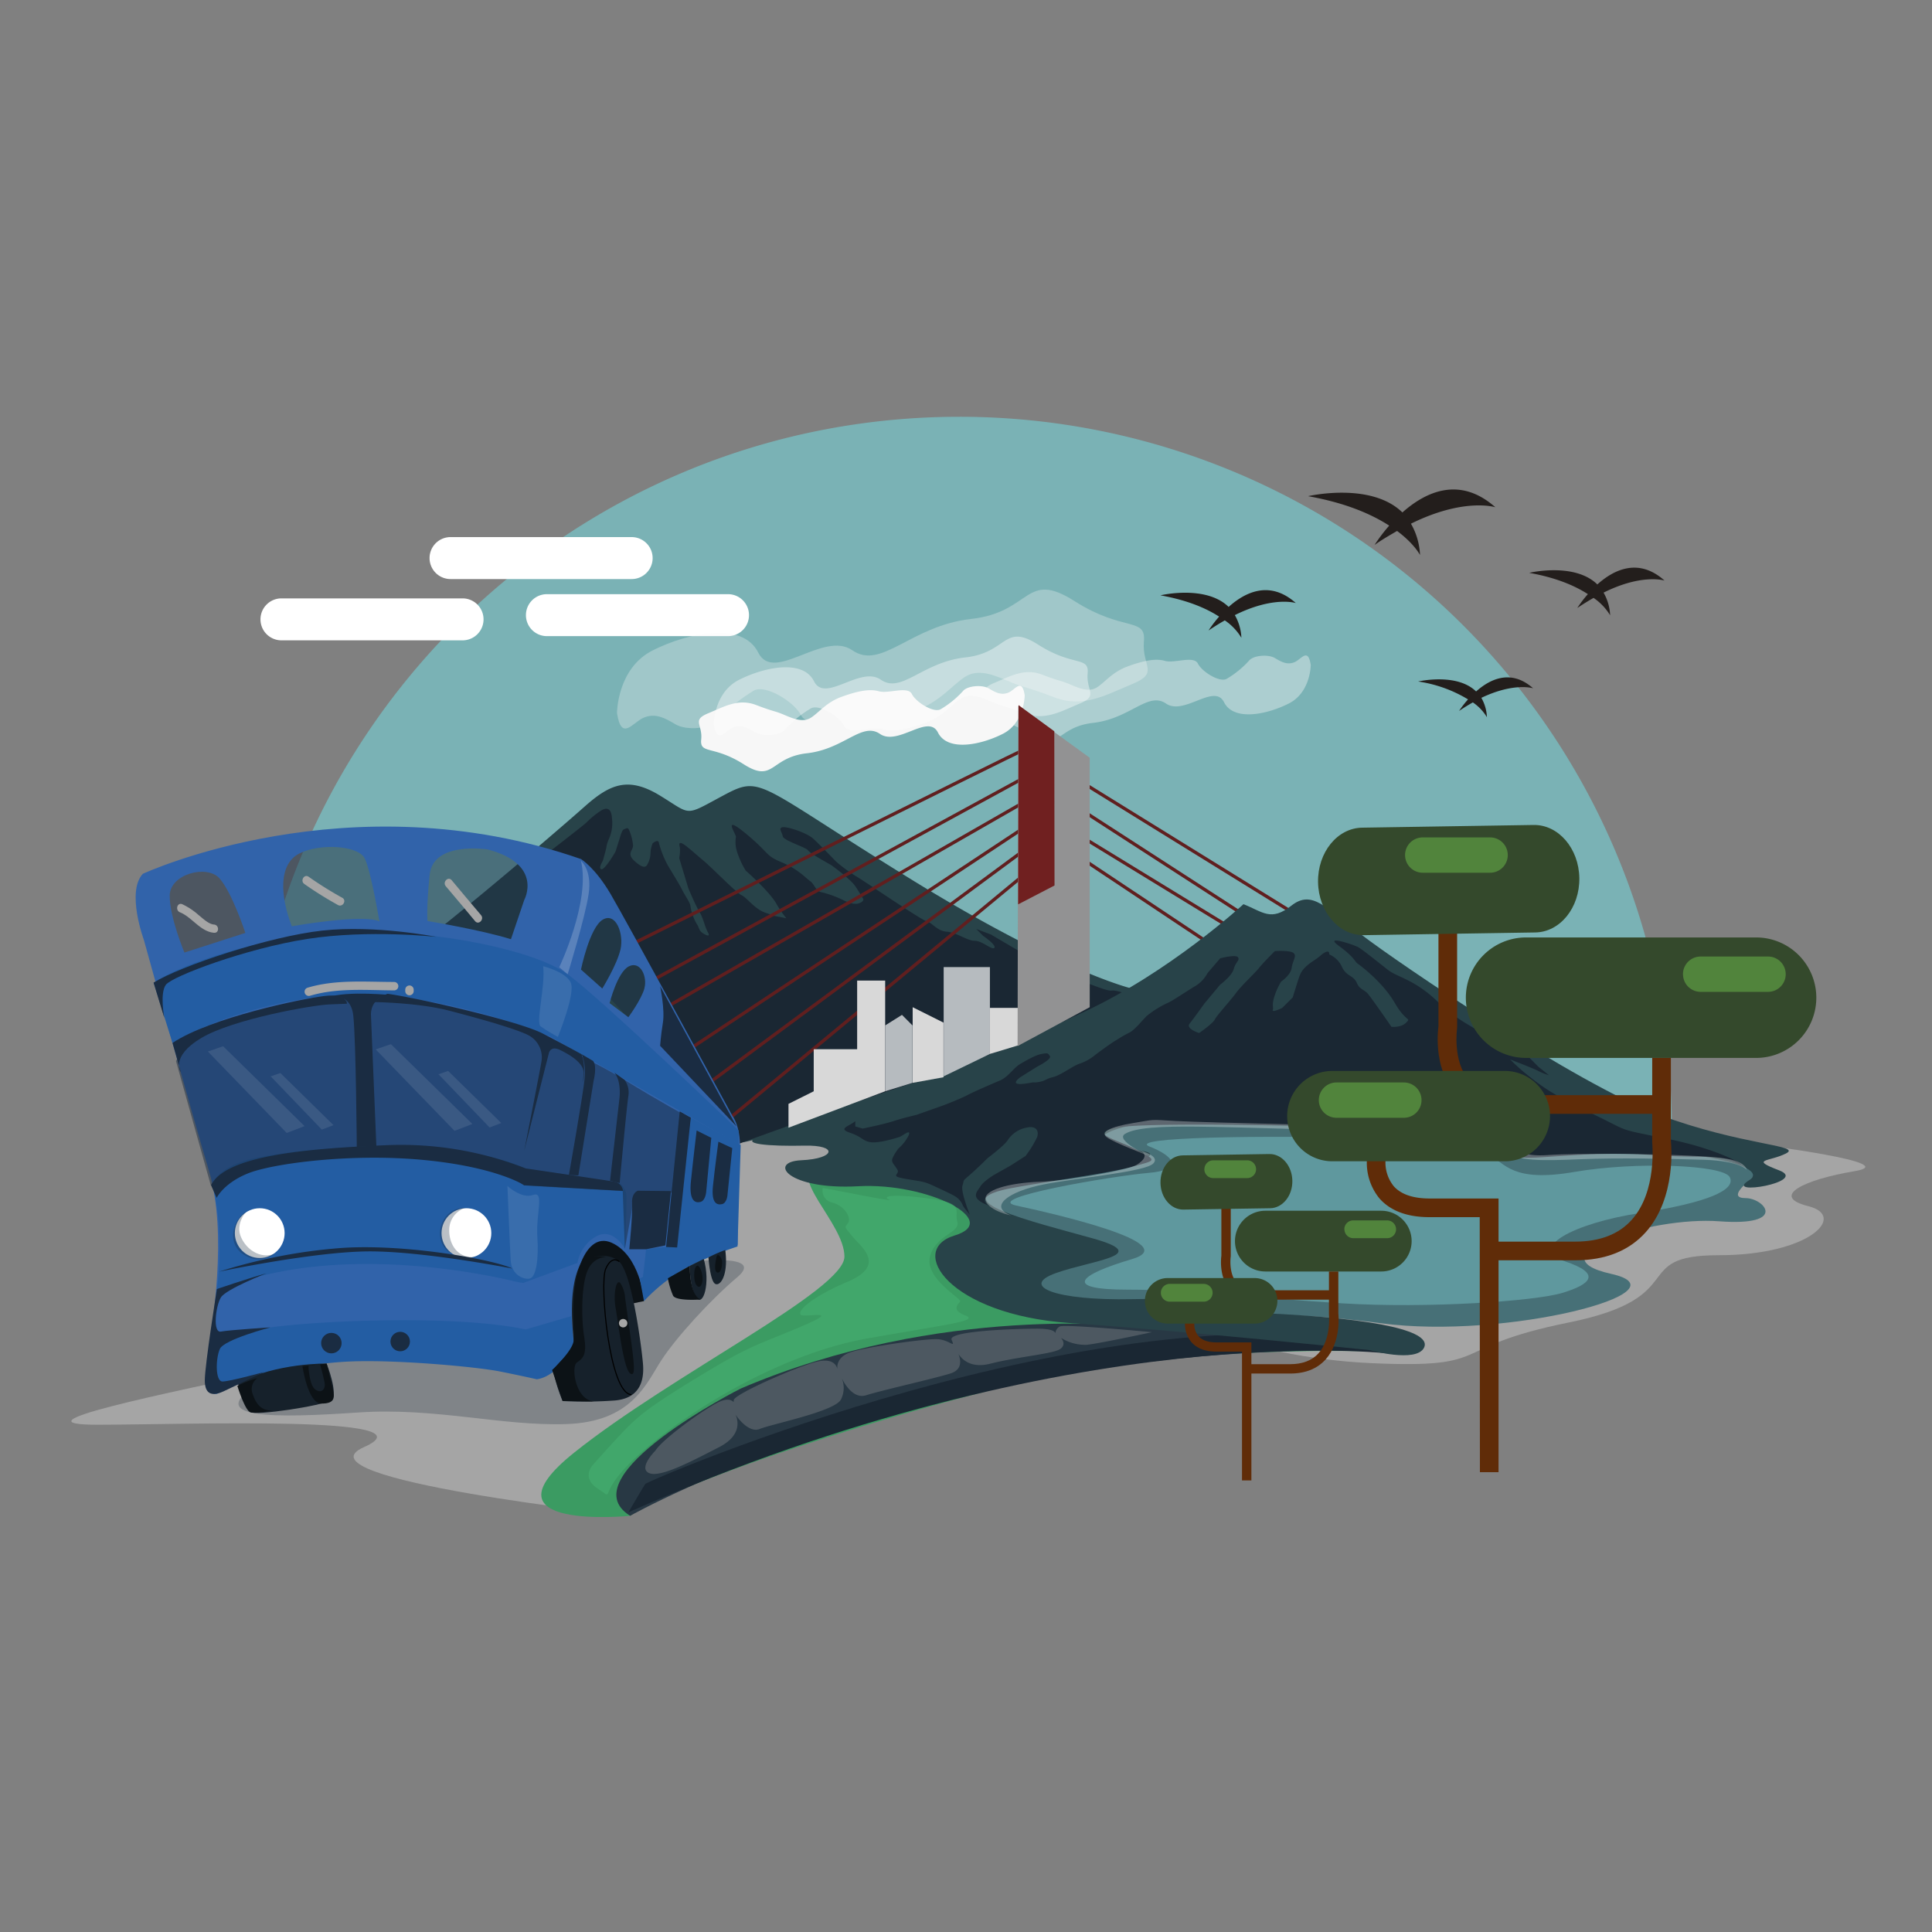 <svg id="Layer_1" data-name="Layer 1" xmlns="http://www.w3.org/2000/svg" viewBox="0 0 500 500"><rect x="0" y="0" width="500" height="500" fill="#808080" stroke="none"/><defs><style>.cls-1{fill:#75e4ea;}.cls-1,.cls-16,.cls-31{opacity:0.5;}.cls-2,.cls-22,.cls-23,.cls-30,.cls-7{fill:#fff;}.cls-3,.cls-32{fill:#a5a5a5;}.cls-4,.cls-5,.cls-6{fill:#f7f7f7;}.cls-4,.cls-7{opacity:0.4;}.cls-17,.cls-26,.cls-30,.cls-32,.cls-5{opacity:0.3;}.cls-25,.cls-8{fill:none;stroke-miterlimit:10;}.cls-8{stroke:#601f1f;stroke-width:0.85px;}.cls-9{fill:#3b9b62;}.cls-10,.cls-17{fill:#283844;}.cls-11{fill:#1a2733;}.cls-12{fill:#477077;}.cls-13{fill:#284349;}.cls-14{fill:#b6bbbf;}.cls-15{fill:#d8d8d8;}.cls-16,.cls-21,.cls-26{fill:#1a2c42;}.cls-18{fill:#0c1216;}.cls-19{fill:#3163aa;}.cls-20{fill:#235da3;}.cls-22{opacity:0.2;}.cls-23{opacity:0.1;}.cls-24{fill:#16212b;}.cls-25{stroke:#000;stroke-width:0.28px;}.cls-27{fill:#5f989e;}.cls-28{fill:#929293;}.cls-29{fill:#702020;}.cls-31{fill:#48b574;}.cls-33{fill:#231e1c;}.cls-34{fill:#34492c;}.cls-35{fill:#602c08;}.cls-36{fill:#51843c;}</style></defs><title>Artboard 5</title><path class="cls-1" d="M63.95,292.22c0-101.82,82.54-184.36,184.36-184.36A184.36,184.36,0,0,1,432.68,292.22"/><path class="cls-2" d="M125.14,160.29a5.43,5.43,0,0,1-5.43,5.43H72.84a5.43,5.43,0,0,1-5.43-5.43h0a5.43,5.43,0,0,1,5.43-5.43h46.87a5.43,5.43,0,0,1,5.43,5.43Z"/><path class="cls-2" d="M168.9,144.43a5.43,5.43,0,0,1-5.43,5.43H116.6a5.43,5.43,0,0,1-5.43-5.43h0A5.43,5.43,0,0,1,116.6,139h46.87a5.43,5.43,0,0,1,5.43,5.43Z"/><path class="cls-2" d="M193.84,159.2a5.43,5.43,0,0,1-5.43,5.43H141.54a5.43,5.43,0,0,1-5.43-5.43h0a5.43,5.43,0,0,1,5.43-5.43h46.87a5.43,5.43,0,0,1,5.43,5.43Z"/><path class="cls-3" d="M455,296.2s38.08,4.71,25,6.89-22.12,6.53-12,9.07.36,12.69-23.21,12.69-6.53,10.88-38.8,17.41-18.49,12-51.13,10.52-64.19-14.14-46.05-21.4S455,296.2,455,296.2Z"/><path class="cls-4" d="M339.22,172.08s0,7.13-5.7,10-14.25,4.63-16.75-.36-10.33,3.56-15,.36-9.26,3.92-18.88,5-8.55,7.84-16.39,2.85-11.4-2.49-11-6.41-2.5-5,1.78-6.77,7.84-3.92,12.47-2.14,4.63,1.43,7.13,2.49,5,2.14,7.13.71,3.92-3.92,7.84-5.35,7.13-2.14,9.62-1.43,7.48-1.43,8.55.71,5.7,5,7.48,3.92a24.9,24.9,0,0,0,5.7-4.63c1.07-1.43,5-1.78,6.77-.71s3.21,1.78,5,1.07S338.51,167.45,339.22,172.08Z"/><path class="cls-5" d="M159.68,184.54s0-11.6,9.28-16.24,23.21-7.54,27.27.58,16.82-5.8,24.37-.58,15.08-6.38,30.75-8.12,13.92-12.76,26.69-4.64,18.57,4.06,18,10.44,4.06,8.12-2.9,11-12.76,6.38-20.3,3.48-7.54-2.32-11.6-4.06-8.12-3.48-11.6-1.16-6.38,6.38-12.76,8.7-11.6,3.48-15.66,2.32-12.18,2.32-13.92-1.16S198,177,195.07,178.74s-7.54,5.22-9.28,7.54-8.12,2.9-11,1.16-5.22-2.9-8.12-1.74S160.84,192.08,159.68,184.54Z"/><path class="cls-6" d="M265.19,179.94s0,7.13-5.7,10-14.25,4.63-16.75-.36-10.33,3.56-15,.36-9.26,3.92-18.88,5-8.55,7.84-16.39,2.85-11.4-2.5-11-6.41-2.5-5,1.78-6.77,7.84-3.92,12.47-2.14,4.63,1.43,7.13,2.49,5,2.14,7.13.71,3.92-3.92,7.84-5.34,7.13-2.14,9.62-1.43,7.48-1.43,8.55.71,5.7,5,7.48,3.92a24.85,24.85,0,0,0,5.7-4.63c1.07-1.43,5-1.78,6.77-.71s3.21,1.78,5,1.07S264.48,175.3,265.19,179.94Z"/><path class="cls-7" d="M184.73,187.44s0-8.23,6.59-11.53,16.47-5.35,19.35.41,11.94-4.12,17.29-.41,10.7-4.53,21.82-5.76,9.88-9.06,18.94-3.29,13.17,2.88,12.76,7.41,2.88,5.76-2.06,7.82-9.06,4.53-14.41,2.47-5.35-1.65-8.23-2.88-5.76-2.47-8.23-.82-4.53,4.53-9.06,6.18-8.23,2.47-11.12,1.65-8.64,1.65-9.88-.82-6.59-5.76-8.64-4.53a28.77,28.77,0,0,0-6.59,5.35c-1.24,1.65-5.76,2.06-7.82.82s-3.71-2.06-5.76-1.23S185.55,192.8,184.73,187.44Z"/><path class="cls-3" d="M186.29,292.66s5.44,17-15.23,24.21-76.15,19.58-57.3,20.31-1.81,8.7-37.71,16.32S2.8,368.72,25.28,368.72s87.76-2.54,68.9,5.8,68.9,17.77,68.9,17.77-14.14-4,9.43-21,73.61-30.1,54.76-45.33-6.89-18.13.73-18.49-8-11.24-17.77-12S186.29,292.66,186.29,292.66Z"/><line class="cls-8" x1="348.93" y1="245.07" x2="280.32" y2="202.64"/><line class="cls-8" x1="338.65" y1="247.6" x2="280.32" y2="209.89"/><line class="cls-8" x1="280.32" y1="216.78" x2="334.87" y2="250.14"/><line class="cls-8" x1="279.49" y1="221.86" x2="332.91" y2="257.44"/><path class="cls-9" d="M234.52,303.09s23.21,7.25,17,17.77,4,9.79,39.16,15.23,71.08,13.78,71.08,13.78-45-1.81-80.14,4.35-104.8,28.29-118.58,38.08c0,0-39.89,4-14.5-16.32s70-42.06,70-50.77S203,303.81,212,301.64,234.52,303.09,234.52,303.09Z"/><path class="cls-10" d="M163.08,392.29s83.41-47.14,198.72-42.43L294,343.34s-50.41-6.17-102.26,16C191.73,359.3,146.76,382.14,163.08,392.29Z"/><path class="cls-11" d="M162.63,391.39s3.81-6.53,4.35-7.34,117.76-51.4,192.83-35.9v2.18S277.95,340.26,162.63,391.39Z"/><path class="cls-12" d="M452.63,305.64s-5.79,4.43-.89,4.43,11.15,7.34-6.8,6-48.68,9-28,13.6-27.2,17.14-59.56,12.78-40.8-.27-51.4-2.18-8.43-1.9-18.49-2.45-25.84-3-16-8.16,17.68-.82,2.18-7.07-11.7-8.16-16-9.52-7.34-4.35,3.54-6.26,29.64-4.35,31.82-6,4.9-1.63-3.26-4.08-6.53-4.35,3-5.71,72.07-.54,85.13,1.36,16.59,3,15.77,4.89,4.35.82,15.23.27S462.22,298.23,452.63,305.64Z"/><path class="cls-13" d="M293.36,255.95s-18.13-4-58-28.65-38.07-26.84-48.23-21.4-8,5.08-16.32,0-13.06-2.9-19.58,2.9-43.15,37.35-56.93,46.05A228.32,228.32,0,0,1,64.9,270.09s99.36,37.71,134.17,23.57S258.18,278.79,293.36,255.95Z"/><path class="cls-11" d="M140.78,221.5s10.15-7.8,11.06-8.7a21.75,21.75,0,0,1,3.81-3.08c1.27-.73,2.54-.73,2.72,2a10.06,10.06,0,0,1-.72,5.26,8.27,8.27,0,0,0-.73,2.36c-.18.91-.91,3.44-.91,3.44s-1.27,2-.36,2.18,3.63-4.53,3.63-4.53l1.09-3.44s.54-2.18,1.09-2.36.91-.54,1.27,0a13.59,13.59,0,0,1,1.09,4c.18,1.45-1.81,2.18.36,4.17s2.9,1.63,3.26,1.09a6.23,6.23,0,0,0,.91-3.08,7.43,7.43,0,0,1,.54-2.54s1.45-1.27,1.63-.18a25,25,0,0,0,2.18,5.62c.91,1.63,2.9,4.71,3.81,6.53s2.18,3.44,2.18,4.35a13.57,13.57,0,0,0,1.63,4.53c.54.73.54,1.45,1.09,2s2.72,1.81,1.81.18-1.09-3.45-2.18-5.26-2.9-6.16-2.9-6.16l-2.36-7.8a10.41,10.41,0,0,0,.18-2.72c-.18-.72-.36-1.45.55-1.09s3.44,2.72,5.62,4.53,8.52,8.34,9.79,8.88,3.44,3.63,6.16,4.53.73.54,2.72.91,2.72.54,2.72.54a26.5,26.5,0,0,1-2.72-4c-2-3.26-7.8-8.34-7.8-8.34a21.43,21.43,0,0,1-2.36-5.26,7.74,7.74,0,0,1-.18-3.44c.18-.54-3.81-6.16,2.54-.91s4.9,5.62,9.25,7.43,6.35,4.17,7.43,4.9,1.45,2.72,3.08,2.9a27.49,27.49,0,0,1,5.44,2s2.36,1.27,3.81.91,1.45-1.09,1.45-1.09-.72-1.27-2-3.26-6.35-5.62-6.35-5.62-5.62-3.08-6-3.81-6.35-2.54-6.53-3.63-1.27-2.18,0-2.36,6.16,1.45,7.8,2.9,6,6,6,6a42.36,42.36,0,0,0,4.89,3.63c1.45.73,17,11.42,18.49,11.79s2.72,2.54,5.26,2.72,5.26,2.36,7.25,2.36,4.53,2.54,5.08,1.81-2.9-3.08-2.9-3.08l-1.81-1.81,3.81,1.45,9.25,5.44s5.44,4,6.71,4.17,3.81,1.45,6.53,2.18,7.43,2.9,8.7,2.72,4,.91,4,.91l-2.54,1.27s-32.27,15-52.94,21.76-41.52,14.51-43.7,15.23-3.81,2.72-3.26,1.09-8.52-20.85-14.51-30.64-19-34.63-20.12-36.44a18.39,18.39,0,0,0-6-5.8C145.86,222,140.78,221.5,140.78,221.5Z"/><path class="cls-8" d="M265.16,193.94c-1.85.73-101.44,50.32-101.44,50.32"/><line class="cls-8" x1="265.52" y1="201.01" x2="168.71" y2="253.77"/><line class="cls-8" x1="264.43" y1="207.94" x2="171.88" y2="260.98"/><line class="cls-8" x1="265.52" y1="213.88" x2="178.54" y2="271.45"/><line class="cls-8" x1="265.89" y1="225.67" x2="184.11" y2="293.3"/><line class="cls-8" x1="265.52" y1="219.68" x2="183.3" y2="280.42"/><path class="cls-13" d="M321.81,234s-19.19,17.71-41.67,28.06-31.57,15.13-41.42,17.71-35.61,12.34-41.92,14.33,2.53,2.59,11.36,2.39,8.08,3.38-.76,3.78S203.88,308,222.06,307s37.38,9,25,12.74-1.52,20.47,29.8,22.66,77.53,7,77.53,7,12.12,3.38,14.14-.6-10.1-7.56-42.43-9-13.13-4-33.08-3.58-29.29-3.38-19.7-6.77,25.25-4.58,9.34-9-39.14-10-20.71-13.14,47-8.56,31.06-9.75-7.58-8.16,21.72-8,81.82,4,78.79,7.56,5.3,2.19,21.72.8,44.19,3.38,37.38,7.56,15.66.4,7.83-2.59-2.53-2.19,1.77-4.38-11.36-2-32.83-10-67.68-39.4-77-46.57-12.88-11.74-18.18-7.56S326.86,236,321.81,234Z"/><polygon class="cls-14" points="256.19 272.76 256.19 250.28 244.22 250.28 244.22 278.56 256.19 272.76"/><polygon class="cls-15" points="236.2 280.24 236.2 260.66 244.18 264.65 244.18 278.79 236.2 280.24"/><polygon class="cls-15" points="229.08 282.42 229.08 253.77 221.83 253.77 221.83 271.54 210.59 271.54 210.59 282.42 204.06 285.68 204.06 291.85 229.08 282.42"/><polygon class="cls-14" points="229.08 265.38 233.43 262.65 236.15 265.38 236.15 280.24 229.08 282.42 229.08 265.38"/><path class="cls-11" d="M255.92,312s-4.77-2.55,6-4.54,25.5-3.89,31.21-5.53,6.8-1.36,1.09-4.35-12.51-4.08-5.44-5.71,59.83-.55,79.14.82,26.38,4.35,24.75,5.17-1.9,2.18,6.53,1.63,17.13-1.36,28.83-.54,16.59-.27,21.21,1.9-2.45-3-17.14-6-9.52-1.63-20.4-6.8-13.87-7.89-16-9.52a57.31,57.31,0,0,1-4.89-4.35s5.71,2.18,7.34,3a14.79,14.79,0,0,0,2.72,1.09l-2.72-2.18-3.53-3.54s-15.77-6.53-22-12.78-10.88-6.8-13.33-8.7-6.8-5.44-7.89-6-9-3.26-4.89-.27,4.08,4.08,4.89,4.62,6.53,4.89,9.52,10.06,4.35,3.81,3,5.17-3.81,1.09-3.81,1.09-4.89-7.07-6-8.43-2.18-1.09-3-3-2.72-1.63-3.81-4.08A6.42,6.42,0,0,0,344,247s.27-1.63-1.9,0A15.12,15.12,0,0,1,340,248.6c-2.45,1.63-3.26,2.72-3.81,4.35s-1.63,5.17-1.63,5.17l-2.72,2.72s-2.72,1.36-2.45.54-.27-.82.27-3a17.8,17.8,0,0,1,1.9-4.35s2.45-1.63,2.72-3.54,1.36-3,.54-3.81-4.89-.54-4.89-.54-3.26,3.26-4.08,4.35-4.62,4.62-6,6.53-4.9,5.71-5.44,6.8-4.08,3.53-4.08,3.53-3.54-1.09-2.45-2.45,3.81-5.17,3.81-5.17l4.08-4.9s3-2.18,3.53-4.08,1.63-2.18,1.09-3-4.62.27-4.62.27l-3.26,3.81a8.71,8.71,0,0,1-3,3.26c-1.9,1.09-5.44,3.54-7.07,4.35a25,25,0,0,0-5.71,3.53c-1.36,1.36-3.26,3.81-4.62,4.35a35.08,35.08,0,0,0-3.26,1.9c-1.09.55-5.44,3.81-5.44,3.81a12.21,12.21,0,0,1-3.81,2.18c-1.9.55-4.9,3-7.07,3.54s-1.9,1.09-4.35,1.36,2.72-.55-2.45.27-1.63-1.63-1.63-1.63l4.35-2.72s3.81-1.9,3.26-2.72-.55-.82-2.18-.54-4.35,1.9-5.71,2.72-3,3.26-4.9,4.08-7.07,3-9,4.08a82,82,0,0,1-8.16,3.26l-4.62,1.63s-3.54.82-6,1.63-7.89,1.9-7.89,1.9l-1.9-.55v-1.36c-1.63,1.36-4.62,1.9-1.36,3s3.26,2.18,5.44,2.45,6.53-1.09,7.34-1.36,3-2.18,2.45-.55a11,11,0,0,1-2.72,3.54s-1.63,2.18-1.63,3,.54,1.09,1.36,2.45-2.45,1.63,2.45,2.45,4.35.54,8.43,2.45,4.62,2.18,5.44,3.26.27.82,1.36,2.18l1.09,1.36s-2.45-6-1.9-7.62-.27-.82,1.9-2.72,4.62-4.35,4.62-4.35,4.35-3.26,5.17-4.62a7.49,7.49,0,0,1,4.9-3.26c2.45-.55,3.26.82,2.72,2.45a27,27,0,0,1-3,4.89l-3.81,2.45-4.35,2.45s-2.72,1.63-3.54,3S250.75,310.07,255.92,312Z"/><polygon class="cls-15" points="256.19 260.84 263.8 260.84 263.8 270.45 256.19 272.76 256.19 260.84"/><path class="cls-16" d="M42.06,250s11.6-7.07,38.44-8.7,43.08-.36,51.73,1.81,17.72,8.52,22.43,12.33S167,268.82,167,268.82s6.71-7.07-2-21-3.81-18.86-19.76-22.85-10.88-9.25-29.19-9.25-38.26-1.09-43.33,1.09S41,222.58,39.52,227.3,42.06,250,42.06,250Z"/><path class="cls-17" d="M180.27,326.39s17.68-1.9,10.61,4.08-16,15.77-19.85,21.76-7.62,15.77-24.48,16.32-33.73-4.35-53.85-3-43,2.18-23.66-8.7,79.14-31,79.14-31S182.17,317.14,180.27,326.39Z"/><path class="cls-18" d="M166.67,336.72,149,340.39s-.68-15.37.55-17.54,3-5.17,4.62-6.26S165,315.51,165,315.51Z"/><path class="cls-19" d="M189.52,288.72S162,238.13,158,231.33s-7.62-9-7.62-9c-60.11-20.94-113.41,3.81-113.41,3.81-4.35,4.62.27,17.13.27,17.13s12,43.52,16.86,59.83.82,39.16-.27,49,2.45,8.16,2.45,8.16c25-14.69,74.79-5.71,80.5-4.08s11.7-9,11.7-9c-1.63-14.69,2.45-28.83,9.79-25.57s8.43,14.69,8.43,14.69c10.06-10.61,24.21-14.14,24.21-14.14s0-16.32.54-23.39S189.52,288.72,189.52,288.72ZM47.73,246.52s-3.81-9.07-3.81-14.69,9.61-8.16,12.87-4.53,6.71,14.14,6.71,14.14Zm27.79-6.8c-3.08-8-3.44-16.14,2-18.86s15.23-2,16.86,1.27,3.81,16.32,3.81,16.32C93.83,236.45,75.52,239.72,75.52,239.72Zm60.15-6.8-3.44,10.15c-7.43-2.36-21.58-4.71-21.58-4.71s-.36-3.26.55-12,15-6.53,15-6.53C140.74,223.67,135.67,232.92,135.67,232.92Zm14.69,18S152.58,240,156,238s5.5,3.72,4.58,7.72-4.71,10.11-4.71,10.11Zm16.42,4.86c-.81,2.95-4.16,7.47-4.16,7.47l-4.85-3.64s2-8.06,5-9.53S167.58,252.8,166.77,255.75Z"/><path class="cls-20" d="M44.65,269.91s17-10.7,43.15-12.33,54.58,10.7,54.58,10.7l48.77,27.92v-3.63s-35.72-34.27-44.24-40.43-32.82-11.24-54.39-11.06-45.15,8-52.76,13.24Z"/><path class="cls-21" d="M84.72,258.12s6-1.81,6.71,4.71.91,34.63.91,34.63l5.08-.36L96,262.65s-.36-5.08,5.62-5.08C101.58,257.58,90.16,256.31,84.72,258.12Z"/><path class="cls-20" d="M55.16,307.44c-.13-.56-.18-4.17,7.62-6.89s51.31-8,73.25,1.81l24.3,3.81a4.55,4.55,0,0,1,1.81,3.44c0,3.12,0,2.72-.36,13.6,0,0-3.08-5.62-7.43-3.26a9.77,9.77,0,0,0-4.89,6.89l-13.78,5.08s.36.36-2.72-.36-45.51-11.06-76.88,2.54C56.07,334.09,58.24,320.31,55.16,307.44Z"/><path class="cls-21" d="M56.07,310s1.81-3.81,8.16-6.35,26.65-5.26,45.51-3.44,25.93,6.53,25.93,6.53l25.56,1.45a2.71,2.71,0,0,0-2.18-2.36c-2-.36-23-3.44-23-3.44a88.32,88.32,0,0,0-36.44-6c-21,.91-41.16,2.72-45,10.33Z"/><circle class="cls-2" cx="67.22" cy="319.13" r="6.44"/><circle class="cls-2" cx="120.71" cy="319.13" r="6.44"/><path class="cls-20" d="M54.44,348.05a2.41,2.41,0,0,1,.44-.37c1.12-.81,4.77-2.76,15.16-4.16,13.42-1.81,48.23-3.26,66,.54l11.78-3.44.63,7s-3.35,8.43-9.52,9.34c0,0-3.08-.72-9.43-2s-28.29-3.26-40.25-2.54-24.66,3.81-33,8.25c0,0-3.08.82-2.9-3.9"/><path class="cls-20" d="M175.92,287.63l-3.54,35.09-5.17.54-.82,7.21-.82.41,1.09,5.85a45.45,45.45,0,0,1,10.88-8.57,93.6,93.6,0,0,1,13.33-5.57l.82-26.25Z"/><polygon class="cls-21" points="172.38 322.71 175.24 322.85 178.77 289.26 175.92 287.63 172.38 322.71"/><path class="cls-21" d="M180.29,292.57l3.79,1.9-1.32,14s-.16,2.25-1.48,2.59-3-.17-2.47-5.36S180.29,292.57,180.29,292.57Z"/><path class="cls-21" d="M185.92,295.47l3.59,1.66-1.25,12.23s-.16,2-1.41,2.27-2.81-.15-2.34-4.68S185.92,295.47,185.92,295.47Z"/><path class="cls-21" d="M150.49,272.81s1.22,2,.82,6.26-4.08,25-4.08,25l2.45.14,3.94-24.48s1-3.81-.14-5.17Z"/><path class="cls-21" d="M161.64,279.47a5.63,5.63,0,0,1,1,4.08c-.41,2.31-2.27,22.62-2.27,22.62l-2.49-.59,2.45-21.48s.54-4.35-1.36-6.53Z"/><path class="cls-22" d="M150.35,222.76s2.9,2.36,2,8.52-5.44,20.85-5.44,20.85l-2.18-1.81S152.89,233.28,150.35,222.76Z"/><path class="cls-21" d="M170.84,255.22s1.27,6,.72,9.43-.72,6-.72,6l19.76,20.85Z"/><path class="cls-23" d="M131.32,306.94s3.67,3.4,6.66,2.31.68,4.9,1.09,10.88-.41,10.34-1.9,10.74-4.76-.82-5-4.62S131.32,306.94,131.32,306.94Z"/><path class="cls-23" d="M140.56,250.05s5.89,1.45,7.16,4.26-3.35,14.05-3.35,14.05-3.08-1.72-4.44-2.72S141.2,255.22,140.56,250.05Z"/><path class="cls-21" d="M46.82,277.52s-2.9-4,5.26-8.88,28.65-8.52,33.18-8.7l4.53-.18s.18-2.72-5.8-2-29.55,5.62-39.35,12.15Z"/><circle class="cls-21" cx="85.76" cy="347.6" r="2.65"/><circle class="cls-21" cx="103.57" cy="347.19" r="2.52"/><path class="cls-24" d="M61.55,357.93s1.77,6.39,3.13,7.48,18.77-1.63,20.94-3-1.09-9.52-1.09-9.52S71.75,352.63,61.55,357.93Z"/><path class="cls-18" d="M78.28,353.58s1.36,9.66,4.9,9.66,3.54-1.5,2.86-4.22-1.5-6.12-1.5-6.12Z"/><path class="cls-24" d="M150.9,326s6.12-2.58,9.38.55,5.71,21.62,6.12,26.38-1.09,9-7.34,9.52a110.2,110.2,0,0,1-13.46.14s-2.86-6.8-2-8.43,4.89-4.76,4.89-6.53S146.41,332.64,150.9,326Z"/><path class="cls-25" d="M160.28,326.52s-1.9-1.9-3.54,1.9,1,32.36,6.66,32.5"/><path class="cls-18" d="M161.78,335.91a7.94,7.94,0,0,0-1.22-3.81c-1.09-1.36-1.9,2.86-1.22,6.53s2,15.77,3.81,16.86S163.82,350.86,161.78,335.91Z"/><path class="cls-24" d="M79.82,353.49s.18,4.9,1.72,6.07,2.81.09,2.45-1.81S82.81,353,82.81,353Z"/><path class="cls-24" d="M178.5,327.61s-.06,5.73,1.72,8.21,3.69-3.79,1.91-10Z"/><path class="cls-18" d="M181.31,336.31c.09,0-6.33.49-7.12-1a20.83,20.83,0,0,1-1.35-4.49l5.67-3.22S178.37,335.09,181.31,336.31Z"/><path class="cls-24" d="M183.35,325.39s.36,5.53,1.54,6.71,3.72-1.54,2.81-8.61A45.58,45.58,0,0,0,183.35,325.39Z"/><path class="cls-18" d="M179.73,328.83s-.36,2.72.54,3.81,1.68-.32,1.54-2.18S180.36,325.93,179.73,328.83Z"/><path class="cls-18" d="M185.35,325.71s-.82,3.4.32,3.63,1.36-2.67,1.13-3.31S185.62,323.8,185.35,325.71Z"/><path class="cls-21" d="M173.65,308.25l-8.61-.09s-1.63.54-1.45,3.26-.73,11.88-.73,11.88l4.35,0,5-1Z"/><path class="cls-21" d="M96.91,259.34s11.29.14,19.17,2.18,17,4.62,20.4,6.26a6.45,6.45,0,0,1,3.67,6.8c-.27,1.9-4.49,23.25-4.49,23.25l6.39-25.29s.41-2,2.86-.82,6.26,3.4,6.12,6l-.14,2.58s.82-4.49-.41-7.48c0,0-3.4-1.9-9.93-5.3s-33.18-9.38-40.25-10.33A9.25,9.25,0,0,0,96.91,259.34Z"/><path class="cls-21" d="M42.52,263.42s-1.22-6.39.41-8.57S63.59,245.48,79.5,243s33.45-.54,33.45-.54-15.77-3.13-29.51-1.63S46.64,250,39.75,254.31Z"/><path class="cls-21" d="M69,329.51s-10.47,4.08-11.83,6.26-2.18,9.25,0,8.84S70,343.52,70,343.52s-12,3.13-13.1,5.58-1.22,8.43.68,8.43,10.74-2.45,10.74-2.45-7.89,3.81-10.47,5S53,361.2,53,357.26s3.13-23.66,3.13-23.66S64.14,330.87,69,329.51Z"/><path class="cls-26" d="M63.87,313.42s-3,3.08-1.54,6.62,5.26,5.8,8.7,4.44a6.62,6.62,0,0,1-7.71.36C58.79,322.31,59.79,316,63.87,313.42Z"/><path class="cls-26" d="M120.35,312.61a6,6,0,0,0-4.08,5.44c-.18,4.26,2.54,7.89,6.89,7.16,0,0-2.63,1.72-7-1.27S113.91,312.43,120.35,312.61Z"/><path class="cls-21" d="M56.7,329.11a138.44,138.44,0,0,1,32-6.16c17.14-1.09,39.89,3.26,43.88,5.35,0,0-23-4.53-37.26-4.44S56.7,329.11,56.7,329.11Z"/><path class="cls-18" d="M156.88,325.3a5.34,5.34,0,0,0-4.62,3.13c-1.77,3.26-1.9,12.37-1.09,17.41s-.41,5.71-1.9,6.8-.41,9.65,4.49,10.06l-8.16-.14-2.72-8s5.3-4.89,5.58-7.61-1.36-15.5,2.72-21.49A13.2,13.2,0,0,1,156.88,325.3Z"/><path class="cls-18" d="M66.59,356.67a3.47,3.47,0,0,0-1.27,3.9c.91,2.72,2.27,4.71,5.44,4.44,0,0-4.71,1-6.07.41s-3.26-6.75-3.26-6.75A26.46,26.46,0,0,1,66.59,356.67Z"/><path class="cls-16" d="M45.55,274.62s2.9-6.71,17.95-10.88,33.91-7.8,54-2.36,34.9,12.42,44.11,18.09,15.91,9.29,15.91,9.29l1.22.5-2.49,19.26-12,.73-2.54,14-.55-15-25.56-1.45s-9.07-8-30.46-8-34.09,1.63-38.8,2.9-11.78,5.08-11.78,5.08Z"/><polyline class="cls-23" points="97.23 271.58 117.63 292.66 122.25 290.89 101.17 270.23 97.23 271.58"/><polyline class="cls-23" points="113.38 277.91 126.71 291.79 129.73 290.64 115.98 277.16 113.41 278.05"/><polyline class="cls-23" points="53.8 272.13 74.2 293.21 78.82 291.44 57.75 270.77 53.8 272.13"/><polyline class="cls-23" points="69.95 278.45 83.29 292.34 86.3 291.18 72.56 277.7 69.98 278.59"/><path class="cls-27" d="M385.1,298.37s1.63-3-28.56-3.81-65.27-.27-59,2.18,9,6-.27,6.8S254,310.07,263,312s43.79,9.79,29.92,13.87-18,7.89-1.09,7.89,33.45,2.18,55.48,3.54,50-.54,57.11-2.72,10.33-4.9.55-8.16,1.9-9.79,19.58-12.51,24.75-6,23.12-9.25-24.48-4.08-40.25-1.36S389.45,301.36,385.1,298.37Z"/><polygon class="cls-28" points="263.53 182.69 263.35 270.72 282.02 260.66 282.02 196.11 263.53 182.69"/><polygon class="cls-29" points="263.6 182.49 272.85 189.25 272.91 229.16 263.49 234.05 263.6 182.49"/><path class="cls-30" d="M297.12,299.05s-8.57-3.94-6-5.58,9.38-2,18.77-1.9,43.65,1.09,53.44,1.63,21.89,1,24.07,2.58,3,2.72,3.94,3l1,.27s1.9-1-.14-2.31-19-4.76-26.65-5-54.39-1.22-61.33-1.63-5.17-.41-11,.54-8.57,2.31-6.8,3.67S297.12,299.05,297.12,299.05Z"/><path class="cls-30" d="M294.26,297.56s6.26,1.36,4.22,3.54-19.45,3.67-28.42,5.44-14.41,5.71-8.43,8c0,0-5.58-1.09-6.53-3.81s6-4.62,14.14-4.9,22.85-3.13,24.88-4.35S297.53,298.51,294.26,297.56Z"/><path class="cls-30" d="M392.72,297.15s.54,2.31,8,1.77,27.74-.27,36,.14,14.28.68,15.37,3.67c0,0-2-2.31-11.15-2.58s-22.17-.55-32-.14-16.46.54-19-2Z"/><path class="cls-31" d="M212.94,307.44a3.16,3.16,0,0,0,2.54,3.81c3.26.91,4.89,4,4,5.26s-1.09.73,1.09,3.44,9.07,7.43-1.27,11.79-14,8.52-11.42,8.7,9.79-1.45-1.45,3.26-12.33,4.53-25.2,12.33S166,366,163.44,368.36s-9.79,10.52-9.79,10.52-3.63,3.44,1.27,6.53-1.63,1.45,11.6-10,36.44-25.2,57.84-29,29.19-4.53,25.39-6-1.63-2.9-1.27-3.63-9.25-6-7.8-11.6,8-6.16,7.07-9.07,2.36-4.71-7.8-6-11.6-.36-9.79.36S218,308.35,212.94,307.44Z"/><path class="cls-32" d="M169.61,375.43s-4.53,4.53-1.63,5.8,11.06-3.08,18.13-6.71,4.17-8.52,4.17-8.52,3.26,5.08,6.35,3.81,19.4-4.53,21-7.61a6.63,6.63,0,0,0,0-6s2.54,6.16,6.53,4.89,17-4.17,21.76-5.62,1.45-6.35,1.45-6.35,1.81,5.62,8.88,3.81,16.32-2.54,18.13-3.81.18-2.9.18-2.9a11.62,11.62,0,0,0,6.71,1.81c3.44-.36,16.86-3.26,16.86-3.26s-22.85-2.18-23.93-1.45a2.34,2.34,0,0,0-1.09,1.81s.36-1.27-4.71-1.27-23.21.54-22.12,2.9-.55,0-3.63-.18S224,348.6,220,350s-3.26,4.53-3.26,4.53-.18-3.26-5.08-2.18-21.76,8.52-21.76,10-.18-1.45-4.35.73S171.42,372.53,169.61,375.43Z"/><path class="cls-3" d="M102,254.13c-7.49,0-15.14-.69-22.41,1.49a1.09,1.09,0,0,0,.58,2.1c7.08-2.12,14.55-1.45,21.83-1.41A1.09,1.09,0,0,0,102,254.13Z"/><path class="cls-3" d="M104.88,256.13v.36a1.09,1.09,0,0,0,2.18,0v-.36A1.09,1.09,0,0,0,104.88,256.13Z"/><path class="cls-3" d="M55.38,239.27c-1.45-.11-3-1.69-4.07-2.53A17.38,17.38,0,0,0,47.15,234c-1.3-.52-1.86,1.58-.58,2.1,3.12,1.25,5.28,5,8.81,5.3C56.78,241.54,56.77,239.37,55.38,239.27Z"/><path class="cls-3" d="M88.57,232.34a94.47,94.47,0,0,1-8.7-5.44c-1.16-.8-2.25,1.09-1.1,1.88a94.23,94.23,0,0,0,8.7,5.44C88.71,234.88,89.8,233,88.57,232.34Z"/><path class="cls-3" d="M124.51,236.86c-2.51-3-5.1-6-7.62-9.07-.89-1.08-2.42.47-1.54,1.54,2.51,3,5.1,6,7.61,9.07C123.86,239.49,125.39,237.94,124.51,236.86Z"/><path class="cls-3" d="M161.27,341.35a1.09,1.09,0,0,0,0,2.18A1.09,1.09,0,0,0,161.27,341.35Z"/><path class="cls-33" d="M387,131.28c-9.31-8.25-18.16-3.9-24.06,1.34-8.18-8-24.41-4.21-24.41-4.21,10,1.79,16.58,4.77,21,7.62a42,42,0,0,0-3.79,5c2-1.43,4-2.55,5.82-3.62,4.51,3.36,5.94,6.23,5.94,6.23a17.7,17.7,0,0,0-2.35-8.11C379,128.69,387,131.28,387,131.28Z"/><path class="cls-33" d="M430.78,150.25c-6.73-6-13.13-2.82-17.39,1-5.91-5.79-17.64-3-17.64-3,7.23,1.29,12,3.45,15.19,5.51a30.15,30.15,0,0,0-2.74,3.59c1.48-1,2.86-1.84,4.21-2.62a14.72,14.72,0,0,1,4.29,4.5,12.79,12.79,0,0,0-1.7-5.86C425,148.38,430.78,150.25,430.78,150.25Z"/><path class="cls-33" d="M396.77,178.13c-5.71-5.06-11.14-2.4-14.76.82-5-4.91-15-2.58-15-2.58A34.63,34.63,0,0,1,379.93,181a25.77,25.77,0,0,0-2.33,3c1.26-.87,2.43-1.57,3.57-2.22a12.48,12.48,0,0,1,3.64,3.82,10.84,10.84,0,0,0-1.44-5C391.89,176.54,396.77,178.13,396.77,178.13Z"/><path class="cls-33" d="M335.36,156.07c-6.73-6-13.13-2.82-17.39,1-5.92-5.79-17.65-3-17.65-3,7.23,1.3,12,3.45,15.19,5.51a30.23,30.23,0,0,0-2.74,3.59c1.48-1,2.86-1.85,4.21-2.62a14.7,14.7,0,0,1,4.29,4.5,12.79,12.79,0,0,0-1.7-5.86C329.61,154.21,335.36,156.07,335.36,156.07Z"/><path class="cls-34" d="M379.36,258.2a15.59,15.59,0,0,0,15.59,15.59h59.52a15.59,15.59,0,0,0,15.59-15.59h0a15.59,15.59,0,0,0-15.59-15.59H394.95a15.59,15.59,0,0,0-15.59,15.59Z"/><path class="cls-35" d="M384.85,326.16H407.7c7.78,0,13.9-2.45,18.21-7.26,8.05-9,6.58-23,6.51-23.59l0-21.52h-4.83v21.79c0,.39,1.31,12.74-5.31,20.12-3.35,3.74-8.26,5.63-14.6,5.63H384.85Z"/><path class="cls-35" d="M383,381h4.82V310.17H370c-4.29,0-7.42-1.07-9.3-3.18a9.77,9.77,0,0,1-2.12-6.87l-4.78-.58A14.54,14.54,0,0,0,357,310.15c2.84,3.22,7.19,4.85,12.95,4.85h13Z"/><path class="cls-35" d="M390.16,288.25h40v-4.82h-40c-4.44,0-7.79-1.29-10-3.82-4.31-5-3.07-13.5-3.06-13.59l0-24.82h-4.83v24.45c0,.06-1.58,10.34,4.17,17.07C379.64,286.38,384.24,288.25,390.16,288.25Z"/><path class="cls-34" d="M341.11,228.29c.12,7.68,5.42,13.83,11.84,13.73l44.38-.7c6.42-.1,11.52-6.41,11.4-14.09h0c-.12-7.68-5.42-13.83-11.84-13.73l-44.38.7c-6.42.1-11.52,6.41-11.4,14.09Z"/><path class="cls-34" d="M333.12,288.85a11.69,11.69,0,0,0,11.69,11.69h44.64a11.69,11.69,0,0,0,11.69-11.69h0a11.69,11.69,0,0,0-11.69-11.69H344.81a11.69,11.69,0,0,0-11.69,11.69Z"/><path class="cls-36" d="M341.31,284.71a4.57,4.57,0,0,0,4.57,4.57h17.44a4.57,4.57,0,0,0,4.57-4.57h0a4.57,4.57,0,0,0-4.57-4.57H345.88a4.57,4.57,0,0,0-4.57,4.57Z"/><path class="cls-36" d="M363.63,221.29a4.57,4.57,0,0,0,4.57,4.57h17.44a4.57,4.57,0,0,0,4.57-4.57h0a4.57,4.57,0,0,0-4.57-4.57H368.2a4.57,4.57,0,0,0-4.57,4.57Z"/><path class="cls-36" d="M435.56,252.12a4.57,4.57,0,0,0,4.57,4.57h17.44a4.57,4.57,0,0,0,4.57-4.57h0a4.57,4.57,0,0,0-4.57-4.57H440.12a4.57,4.57,0,0,0-4.57,4.57Z"/><path class="cls-34" d="M319.61,321.2a7.86,7.86,0,0,0,7.86,7.86h30a7.86,7.86,0,0,0,7.86-7.86h0a7.86,7.86,0,0,0-7.86-7.86h-30a7.86,7.86,0,0,0-7.86,7.86Z"/><path class="cls-35" d="M322.38,355.47H333.9c3.92,0,7-1.23,9.18-3.66,4.06-4.54,3.32-11.59,3.28-11.89V329.06h-2.43v11c0,.2.66,6.42-2.68,10.15-1.69,1.88-4.16,2.84-7.36,2.84H322.38Z"/><path class="cls-35" d="M321.43,383.14h2.43V347.41h-9c-2.16,0-3.74-.54-4.69-1.6a4.91,4.91,0,0,1-1.07-3.47L306.7,342a7.33,7.33,0,0,0,1.64,5.35c1.43,1.62,3.63,2.45,6.53,2.45h6.56Z"/><path class="cls-35" d="M325.06,336.35h20.19v-2.43H325.06a6.29,6.29,0,0,1-5-1.93c-2.18-2.54-1.55-6.81-1.54-6.85V312.63h-2.43V325s-.8,5.21,2.1,8.61A8.59,8.59,0,0,0,325.06,336.35Z"/><path class="cls-34" d="M300.33,306.12c.06,3.87,2.73,7,6,6.92l22.38-.35c3.24-.05,5.81-3.23,5.75-7.11h0c-.06-3.87-2.74-7-6-6.92l-22.38.35c-3.24.05-5.81,3.23-5.75,7.11Z"/><path class="cls-34" d="M296.3,336.65a5.9,5.9,0,0,0,5.89,5.9H324.7a5.9,5.9,0,0,0,5.89-5.9h0a5.89,5.89,0,0,0-5.89-5.89H302.19a5.89,5.89,0,0,0-5.89,5.89Z"/><path class="cls-36" d="M300.43,334.57a2.3,2.3,0,0,0,2.3,2.3h8.79a2.3,2.3,0,0,0,2.3-2.3h0a2.3,2.3,0,0,0-2.3-2.3h-8.79a2.3,2.3,0,0,0-2.3,2.3Z"/><path class="cls-36" d="M311.68,302.59a2.3,2.3,0,0,0,2.3,2.3h8.79a2.3,2.3,0,0,0,2.3-2.3h0a2.3,2.3,0,0,0-2.3-2.3H314a2.3,2.3,0,0,0-2.3,2.3Z"/><path class="cls-36" d="M347.94,318.14a2.3,2.3,0,0,0,2.3,2.3H359a2.3,2.3,0,0,0,2.3-2.3h0a2.3,2.3,0,0,0-2.3-2.3h-8.79a2.3,2.3,0,0,0-2.3,2.3Z"/></svg>